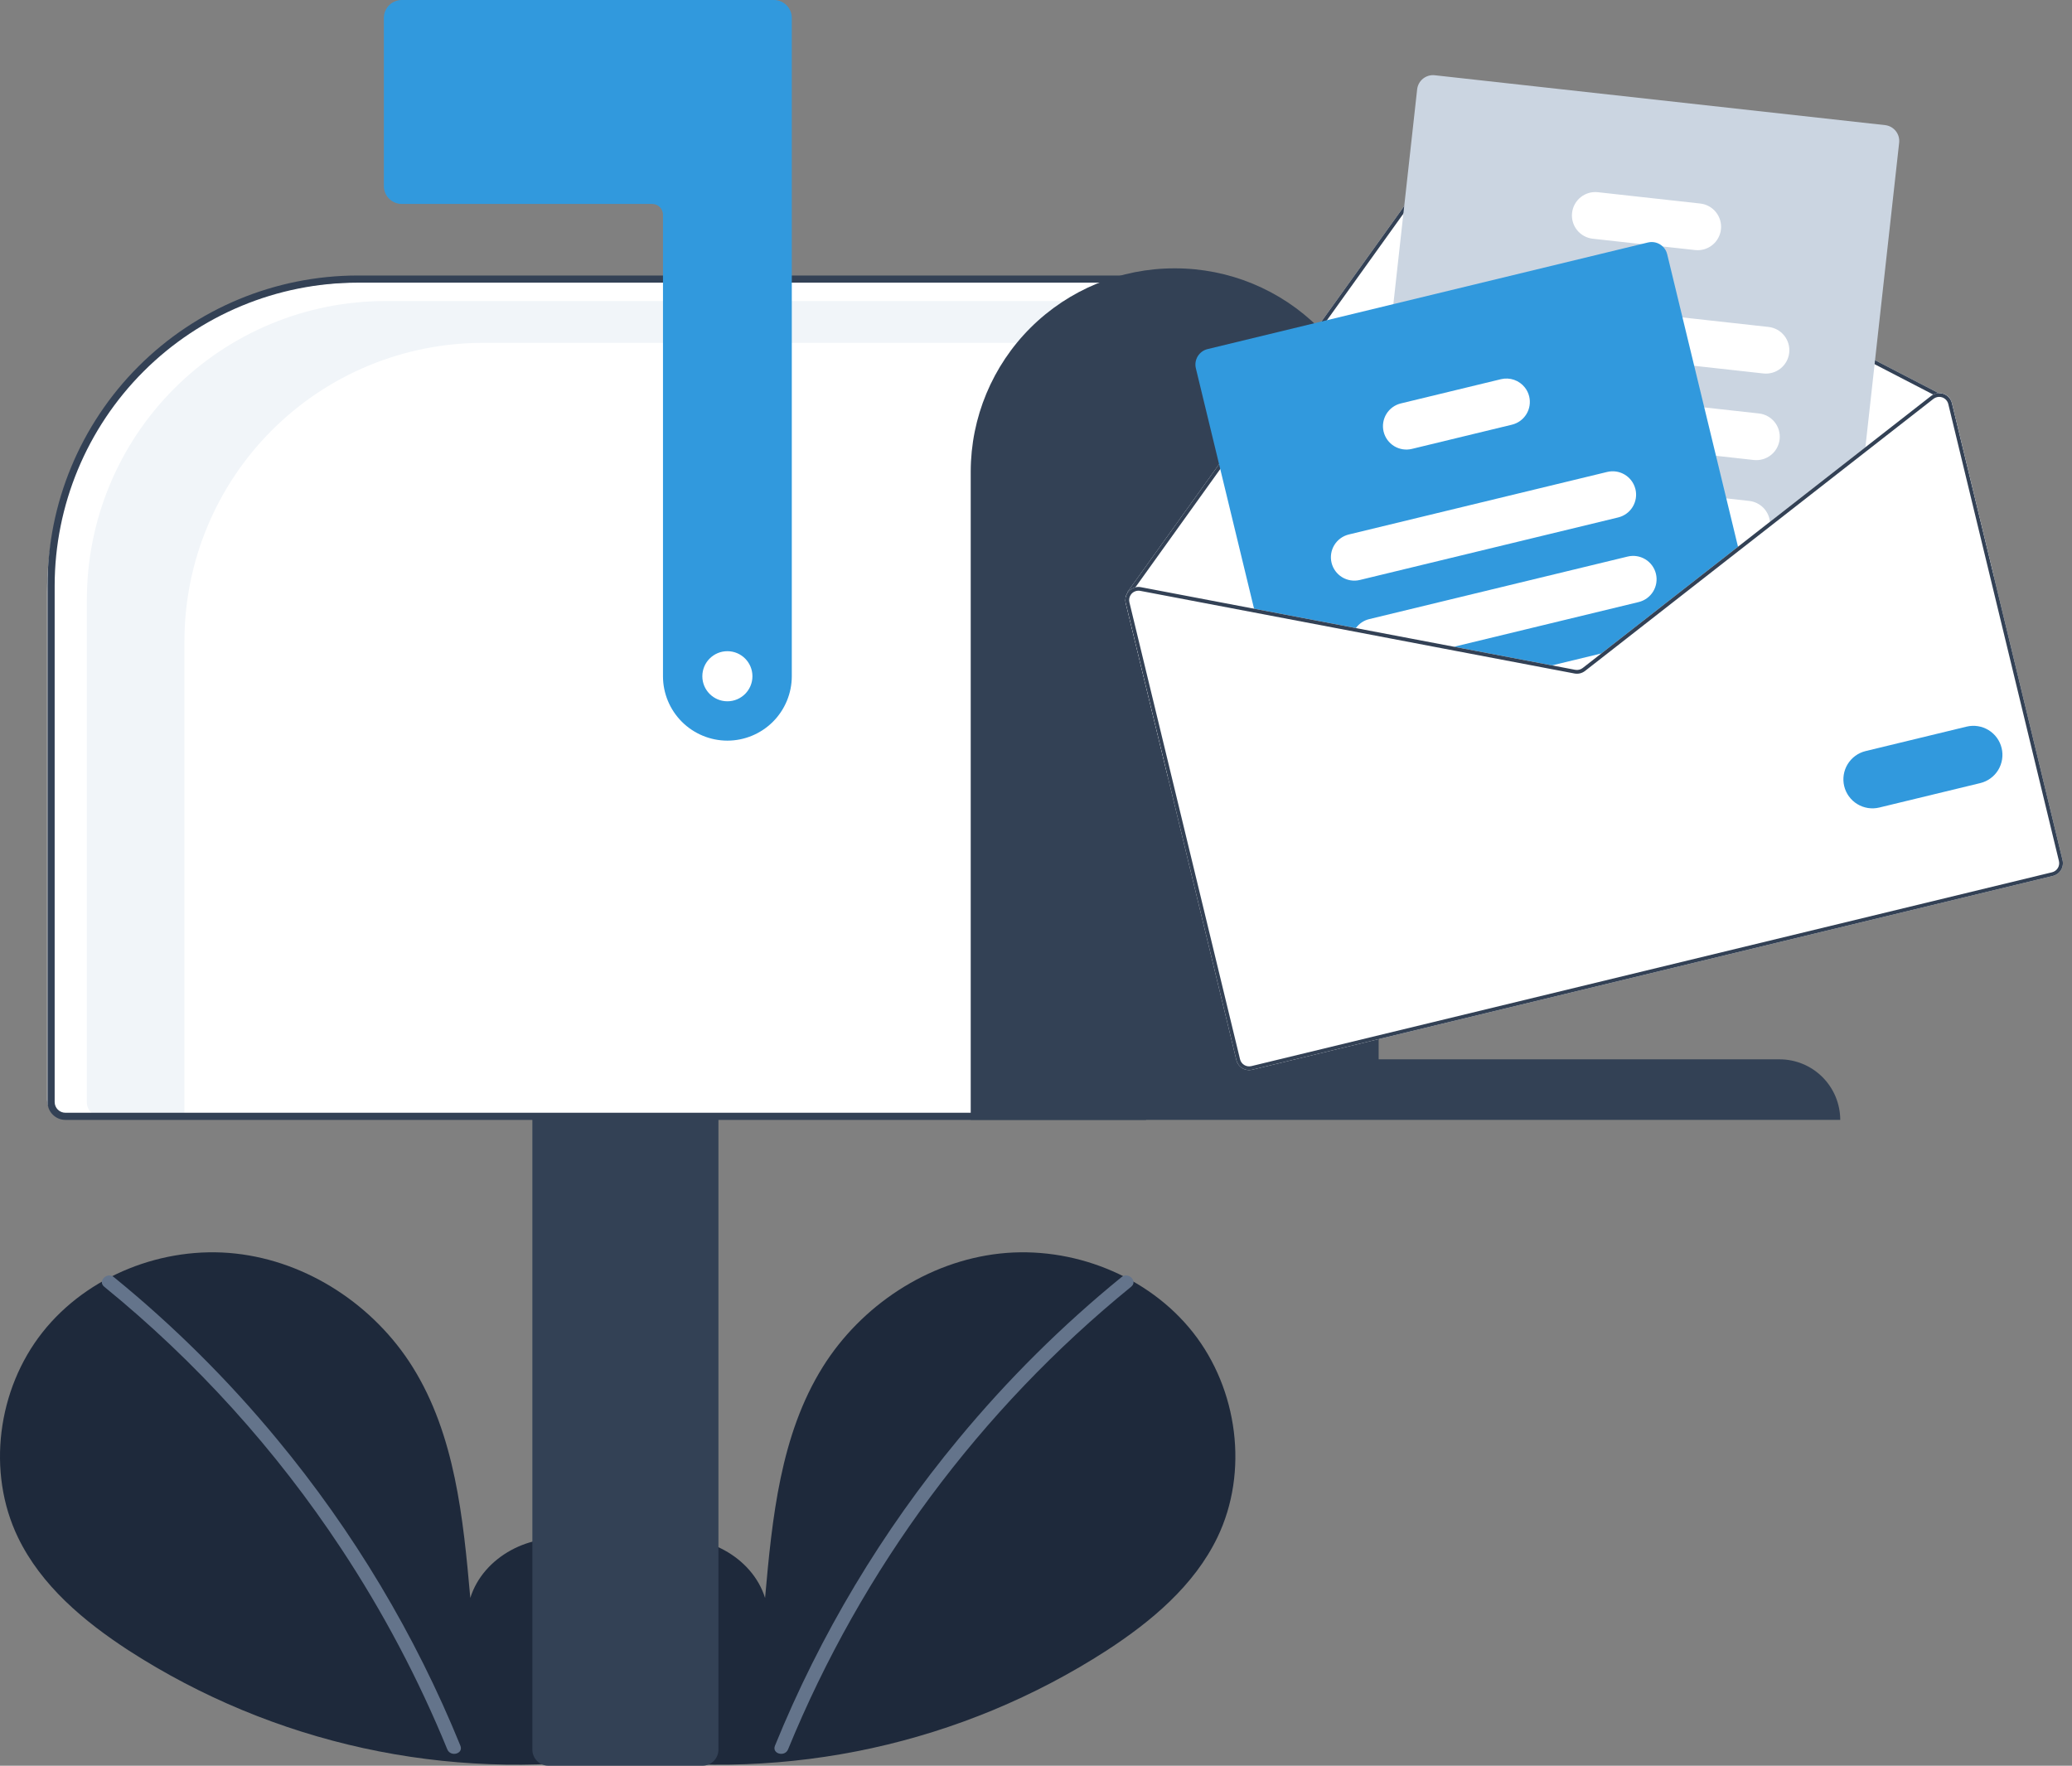 <svg width="176" height="150" viewBox="0 0 176 150" fill="none" xmlns="http://www.w3.org/2000/svg">
<rect x="0" y="0" width="176" height="150" fill="#808080" stroke="none"/>
<g clip-path="url(#clip0_5184_9115)">
<path d="M51.496 148.435C54.309 146.058 56.018 142.303 55.569 138.648C55.121 134.992 52.346 131.632 48.746 130.856C45.146 130.079 41.042 132.228 39.949 135.745C39.347 128.965 38.654 121.901 35.049 116.127C31.785 110.899 26.132 107.158 20.005 106.489C13.879 105.82 7.428 108.347 3.607 113.183C-0.214 118.019 -1.15 125.049 1.526 130.601C3.498 134.691 7.13 137.735 10.935 140.211C23.232 148.145 37.981 151.372 52.468 149.297" fill="#1E293B"/>
<path d="M9.666 108.488C14.721 112.606 19.359 117.211 23.512 122.237C30.012 130.076 35.271 138.865 39.107 148.298C39.388 148.987 38.271 149.286 37.993 148.606C35.553 142.642 32.535 136.931 28.982 131.556C23.44 123.159 16.651 115.656 8.849 109.305C8.272 108.835 9.094 108.022 9.666 108.488V108.488Z" fill="#64748B"/>
<path d="M53.439 148.435C50.627 146.058 48.918 142.303 49.366 138.648C49.814 134.992 52.589 131.632 56.189 130.856C59.789 130.079 63.893 132.228 64.987 135.745C65.588 128.965 66.282 121.901 69.886 116.127C73.15 110.899 78.803 107.158 84.93 106.489C91.057 105.82 97.508 108.347 101.329 113.183C105.15 118.019 106.085 125.049 103.409 130.601C101.438 134.691 97.806 137.735 94 140.211C81.703 148.145 66.955 151.372 52.468 149.297" fill="#1E293B"/>
<path d="M95.269 108.488C90.214 112.606 85.576 117.211 81.423 122.237C74.924 130.076 69.664 138.865 65.828 148.298C65.547 148.987 66.665 149.286 66.942 148.606C73.219 133.275 83.239 119.763 96.087 109.305C96.663 108.835 95.842 108.022 95.269 108.488V108.488Z" fill="#64748B"/>
<path d="M61.786 67.477C66.99 67.477 71.208 63.258 71.208 58.054C71.208 52.85 66.99 48.632 61.786 48.632C56.582 48.632 52.363 52.85 52.363 58.054C52.363 63.258 56.582 67.477 61.786 67.477Z" fill="#F1F5F9"/>
<path d="M4 50.3C4 35.775 15.775 24 30.3 24H97V95H5.6C4.716 95 4 94.284 4 93.4V50.3Z" fill="white"/>
<path d="M32.734 25.574H97.653V29.126H41.022C37.692 29.126 34.395 29.782 31.319 31.056C28.242 32.33 25.447 34.198 23.093 36.552C20.738 38.907 18.871 41.702 17.596 44.778C16.322 47.854 15.666 51.151 15.666 54.481V94.833H8.563C8.249 94.833 7.948 94.709 7.726 94.487C7.504 94.264 7.379 93.963 7.379 93.649V50.929C7.379 47.6 8.035 44.303 9.309 41.226C10.583 38.15 12.451 35.355 14.805 33.001C17.16 30.646 19.955 28.779 23.031 27.504C26.107 26.23 29.404 25.574 32.734 25.574Z" fill="#F1F5F9"/>
<path d="M45.221 148.632V94.681H61.026V148.632C61.026 148.995 60.882 149.342 60.625 149.599C60.369 149.855 60.021 149.999 59.658 150H46.589C46.226 149.999 45.878 149.855 45.622 149.599C45.365 149.342 45.221 148.995 45.221 148.632Z" fill="#334155"/>
<path d="M4.035 93.617V49.746C4.043 42.763 6.821 36.067 11.759 31.128C16.698 26.19 23.393 23.412 30.377 23.404H97.348V95.137H5.555C5.152 95.136 4.766 94.976 4.481 94.691C4.196 94.406 4.036 94.02 4.035 93.617ZM96.74 24.012H30.377C23.554 24.02 17.013 26.734 12.189 31.558C7.365 36.383 4.651 42.924 4.643 49.746V93.617C4.643 93.859 4.739 94.091 4.91 94.261C5.081 94.433 5.313 94.529 5.555 94.529H96.74V24.012Z" fill="#334155"/>
<path d="M61.786 62.918C60.335 62.916 58.945 62.339 57.919 61.314C56.893 60.288 56.316 58.897 56.315 57.447V18.237C56.314 17.995 56.218 17.764 56.047 17.593C55.876 17.422 55.645 17.326 55.403 17.325H34.126C33.723 17.325 33.337 17.165 33.052 16.88C32.767 16.595 32.607 16.208 32.606 15.806V1.52C32.607 1.117 32.767 0.731 33.052 0.446C33.337 0.161 33.723 0 34.126 0H65.737C66.14 0 66.526 0.161 66.811 0.446C67.096 0.731 67.256 1.117 67.257 1.52V57.447C67.255 58.897 66.678 60.288 65.653 61.314C64.627 62.339 63.236 62.916 61.786 62.918Z" fill="#3199DD"/>
<path d="M99.78 22.796C104.366 22.786 108.767 24.599 112.016 27.834C115.265 31.07 117.096 35.463 117.106 40.049V89.991H151.148C152.516 89.988 153.828 90.528 154.797 91.493C155.766 92.458 156.312 93.769 156.315 95.136H82.455V40.049C82.465 35.463 84.295 31.07 87.544 27.834C90.794 24.599 95.195 22.786 99.78 22.796Z" fill="#334155"/>
<path d="M95.623 51.237L99.211 66.056L169.387 49.068L165.8 34.248C165.756 34.067 165.668 33.9 165.543 33.762C165.417 33.624 165.259 33.52 165.083 33.459C164.953 33.414 164.815 33.393 164.678 33.398L124.113 12.395C123.875 12.274 123.602 12.241 123.342 12.303C123.083 12.366 122.854 12.519 122.697 12.735L103.147 39.998L95.777 50.278C95.764 50.296 95.754 50.317 95.75 50.339C95.745 50.361 95.745 50.383 95.75 50.405C95.6 50.655 95.554 50.954 95.623 51.237Z" fill="white"/>
<path d="M95.75 50.405C95.753 50.425 95.761 50.443 95.771 50.459C95.782 50.476 95.796 50.49 95.812 50.501C95.831 50.514 95.852 50.523 95.875 50.528C95.897 50.532 95.921 50.532 95.943 50.527C95.98 50.517 96.012 50.495 96.034 50.464L96.059 50.429L96.443 49.892L103.412 40.177L122.957 12.921C123.068 12.766 123.232 12.657 123.417 12.612C123.602 12.568 123.797 12.591 123.966 12.679L164.217 33.52L164.579 33.707C164.593 33.713 164.608 33.718 164.623 33.723C164.651 33.718 164.678 33.715 164.706 33.715C164.744 33.702 164.775 33.676 164.794 33.64C164.804 33.622 164.81 33.602 164.812 33.581C164.814 33.56 164.812 33.539 164.805 33.519C164.799 33.499 164.789 33.48 164.776 33.464C164.762 33.448 164.746 33.435 164.727 33.425L164.678 33.398L124.112 12.395C123.875 12.274 123.602 12.241 123.342 12.303C123.082 12.366 122.854 12.519 122.697 12.735L103.147 39.998L95.777 50.278C95.763 50.296 95.754 50.317 95.749 50.339C95.745 50.361 95.745 50.383 95.75 50.405Z" fill="#334155"/>
<path d="M116.826 51.916L118.388 52.09L129.981 53.374L137.667 54.225L138.121 54.275L147.711 46.785L148.079 46.498L150.344 44.729L158.403 38.435L158.451 37.993L161.318 12.122C161.357 11.766 161.253 11.409 161.029 11.129C160.805 10.849 160.479 10.669 160.123 10.629L121.869 6.392C121.513 6.353 121.156 6.457 120.876 6.681C120.596 6.904 120.417 7.23 120.376 7.586L118.355 25.835L117.234 35.952L116.231 45.003L115.766 49.206L115.63 50.424C115.591 50.78 115.695 51.138 115.92 51.417C116.144 51.697 116.47 51.877 116.826 51.916Z" fill="#CBD5E1"/>
<path d="M127.338 29.24L143.908 31.075L149.785 31.726C150.044 31.754 150.307 31.732 150.557 31.659C150.808 31.586 151.042 31.465 151.246 31.302C151.449 31.139 151.619 30.937 151.745 30.708C151.871 30.48 151.95 30.228 151.979 29.969C152.008 29.709 151.985 29.447 151.912 29.196C151.84 28.945 151.718 28.712 151.555 28.508C151.392 28.304 151.19 28.134 150.962 28.008C150.733 27.883 150.482 27.803 150.222 27.774L142.913 26.965L127.777 25.286C127.252 25.229 126.727 25.381 126.315 25.711C125.904 26.04 125.64 26.52 125.581 27.044C125.523 27.568 125.676 28.093 126.005 28.505C126.334 28.917 126.814 29.181 127.338 29.24Z" fill="white"/>
<path d="M126.395 36.569C126.437 36.577 126.48 36.585 126.524 36.589L145.759 38.72L148.971 39.077C149.495 39.134 150.021 38.982 150.432 38.652C150.844 38.322 151.108 37.843 151.166 37.319C151.224 36.794 151.071 36.269 150.742 35.857C150.412 35.445 149.932 35.182 149.408 35.124L144.764 34.61L129.527 32.921L126.963 32.637C126.45 32.58 125.935 32.724 125.527 33.04C125.119 33.356 124.849 33.818 124.775 34.328C124.702 34.839 124.829 35.358 125.131 35.777C125.434 36.195 125.887 36.479 126.395 36.569V36.569Z" fill="white"/>
<path d="M124.218 43.07C124.375 43.331 124.591 43.553 124.848 43.718C125.106 43.883 125.397 43.986 125.701 44.02L133.585 44.893L147.627 46.448L147.63 46.448L148.079 46.498L150.344 44.729C150.358 44.594 150.358 44.459 150.344 44.324C150.297 43.873 150.096 43.452 149.776 43.13C149.456 42.808 149.036 42.605 148.585 42.554L146.635 42.337L138.897 41.481L133.33 40.864L126.138 40.067C125.77 40.026 125.397 40.089 125.062 40.249C124.728 40.409 124.445 40.659 124.245 40.971C124.045 41.284 123.937 41.646 123.932 42.017C123.927 42.387 124.026 42.752 124.218 43.07L124.218 43.07Z" fill="white"/>
<path d="M135.291 20.279L139.414 20.736L141.235 20.938L143.986 21.243C144.51 21.301 145.036 21.148 145.447 20.818C145.859 20.489 146.123 20.009 146.181 19.485C146.239 18.961 146.086 18.435 145.756 18.023C145.427 17.612 144.947 17.348 144.423 17.29L135.73 16.328C135.206 16.269 134.68 16.422 134.269 16.751C133.857 17.08 133.593 17.56 133.535 18.084C133.476 18.608 133.629 19.134 133.958 19.545C134.287 19.957 134.767 20.221 135.291 20.279V20.279Z" fill="white"/>
<path d="M101.579 31.287L106.605 52.051L114.995 53.646L122.755 55.123L131.082 56.708L133.742 57.214C133.898 57.243 134.058 57.239 134.212 57.202C134.366 57.165 134.51 57.095 134.636 56.998L136.77 55.331L138.121 54.275L147.712 46.785L141.614 21.595C141.554 21.344 141.422 21.116 141.236 20.939C141.072 20.781 140.871 20.668 140.652 20.608C140.433 20.549 140.202 20.546 139.982 20.599L102.575 29.655C102.226 29.739 101.926 29.959 101.739 30.265C101.552 30.571 101.495 30.938 101.579 31.287Z" fill="#3199DD"/>
<path d="M113.104 47.805C113.229 48.317 113.551 48.759 114.001 49.034C114.451 49.308 114.992 49.393 115.504 49.27L137.454 43.956C137.966 43.831 138.408 43.509 138.682 43.059C138.957 42.609 139.042 42.069 138.918 41.556C138.913 41.531 138.906 41.506 138.897 41.481C138.757 40.987 138.431 40.566 137.987 40.307C137.544 40.048 137.018 39.971 136.518 40.092L114.569 45.405C114.057 45.53 113.615 45.852 113.34 46.302C113.066 46.752 112.981 47.293 113.104 47.805Z" fill="white"/>
<path d="M114.994 53.646L122.755 55.123L139.194 51.144C139.706 51.02 140.148 50.697 140.423 50.247C140.698 49.797 140.782 49.256 140.658 48.744C140.534 48.231 140.212 47.789 139.761 47.515C139.311 47.24 138.771 47.155 138.258 47.279L116.309 52.593C115.85 52.703 115.446 52.974 115.17 53.356C115.103 53.448 115.044 53.545 114.994 53.646Z" fill="white"/>
<path d="M131.081 56.707L133.742 57.213C133.897 57.243 134.058 57.239 134.212 57.202C134.366 57.164 134.51 57.094 134.635 56.997L136.769 55.33L131.081 56.707Z" fill="white"/>
<path d="M117.527 36.671C117.652 37.183 117.975 37.625 118.424 37.899C118.874 38.174 119.415 38.259 119.927 38.135L128.429 36.077C128.941 35.952 129.383 35.63 129.657 35.18C129.932 34.73 130.017 34.19 129.893 33.677C129.827 33.402 129.702 33.144 129.527 32.921C129.292 32.62 128.975 32.394 128.615 32.268C128.254 32.142 127.865 32.123 127.494 32.213L118.992 34.271C118.479 34.395 118.037 34.717 117.763 35.167C117.488 35.617 117.403 36.158 117.527 36.671V36.671Z" fill="white"/>
<path d="M122.755 55.123L131.082 56.708L133.742 57.214C133.898 57.243 134.058 57.239 134.212 57.202C134.366 57.164 134.51 57.095 134.635 56.998L136.771 55.331L136.021 55.512L134.439 56.746C134.35 56.816 134.247 56.865 134.137 56.892C134.027 56.919 133.913 56.922 133.801 56.901L131.832 56.526L123.504 54.942L122.755 55.123ZM147.629 46.449L147.71 46.783L148.08 46.496L147.629 46.449ZM122.755 55.123L131.082 56.708L133.742 57.214C133.898 57.243 134.058 57.239 134.212 57.202C134.366 57.164 134.51 57.095 134.635 56.998L136.771 55.331L136.021 55.512L134.439 56.746C134.35 56.816 134.247 56.865 134.137 56.892C134.027 56.919 133.913 56.922 133.801 56.901L131.832 56.526L123.504 54.942L122.755 55.123ZM122.755 55.123L131.082 56.708L133.742 57.214C133.898 57.243 134.058 57.239 134.212 57.202C134.366 57.164 134.51 57.095 134.635 56.998L136.771 55.331L136.021 55.512L134.439 56.746C134.35 56.816 134.247 56.865 134.137 56.892C134.027 56.919 133.913 56.922 133.801 56.901L131.832 56.526L123.504 54.942L122.755 55.123ZM95.623 51.236L105.02 90.054C105.09 90.341 105.27 90.588 105.522 90.742C105.774 90.896 106.077 90.944 106.364 90.874L174.377 74.41C174.663 74.34 174.911 74.159 175.065 73.907C175.218 73.656 175.266 73.353 175.197 73.066L165.8 34.248C165.756 34.067 165.668 33.9 165.543 33.762C165.417 33.624 165.259 33.52 165.083 33.459C164.953 33.414 164.815 33.393 164.678 33.398C164.517 33.403 164.36 33.444 164.217 33.519C164.152 33.55 164.09 33.589 164.033 33.634L158.451 37.993L150.345 44.325L147.629 46.446L147.629 46.449L147.627 46.449L137.668 54.224L136.022 55.512L134.439 56.746C134.35 56.816 134.247 56.865 134.137 56.892C134.027 56.919 133.913 56.922 133.801 56.901L131.832 56.526L123.504 54.942L115.169 53.356L96.914 49.882C96.758 49.851 96.597 49.855 96.443 49.892C96.236 49.943 96.047 50.052 95.9 50.207C95.843 50.268 95.793 50.334 95.75 50.405C95.6 50.655 95.554 50.953 95.623 51.236ZM122.755 55.123L131.082 56.708L133.742 57.214C133.898 57.243 134.058 57.239 134.212 57.202C134.366 57.164 134.51 57.095 134.635 56.998L136.771 55.331L136.021 55.512L134.439 56.746C134.35 56.816 134.247 56.865 134.137 56.892C134.027 56.919 133.913 56.922 133.801 56.901L131.832 56.526L123.504 54.942L122.755 55.123ZM122.755 55.123L131.082 56.708L133.742 57.214C133.898 57.243 134.058 57.239 134.212 57.202C134.366 57.164 134.51 57.095 134.635 56.998L136.771 55.331L136.021 55.512L134.439 56.746C134.35 56.816 134.247 56.865 134.137 56.892C134.027 56.919 133.913 56.922 133.801 56.901L131.832 56.526L123.504 54.942L122.755 55.123ZM122.755 55.123L131.082 56.708L133.742 57.214C133.898 57.243 134.058 57.239 134.212 57.202C134.366 57.164 134.51 57.095 134.635 56.998L136.771 55.331L136.021 55.512L134.439 56.746C134.35 56.816 134.247 56.865 134.137 56.892C134.027 56.919 133.913 56.922 133.801 56.901L131.832 56.526L123.504 54.942L122.755 55.123Z" fill="white"/>
<path d="M122.755 55.123L131.082 56.708L133.742 57.214C133.898 57.243 134.058 57.239 134.212 57.202C134.366 57.164 134.51 57.095 134.635 56.998L136.771 55.331L136.021 55.512L134.439 56.746C134.35 56.816 134.247 56.865 134.137 56.892C134.027 56.919 133.913 56.922 133.801 56.901L131.832 56.526L123.504 54.941L122.755 55.123ZM147.629 46.449L147.71 46.783L148.08 46.496L147.629 46.449ZM122.755 55.123L131.082 56.708L133.742 57.214C133.898 57.243 134.058 57.239 134.212 57.202C134.366 57.164 134.51 57.095 134.635 56.998L136.771 55.331L136.021 55.512L134.439 56.746C134.35 56.816 134.247 56.865 134.137 56.892C134.027 56.919 133.913 56.922 133.801 56.901L131.832 56.526L123.504 54.941L122.755 55.123ZM122.755 55.123L131.082 56.708L133.742 57.214C133.898 57.243 134.058 57.239 134.212 57.202C134.366 57.164 134.51 57.095 134.635 56.998L136.771 55.331L136.021 55.512L134.439 56.746C134.35 56.816 134.247 56.865 134.137 56.892C134.027 56.919 133.913 56.922 133.801 56.901L131.832 56.526L123.504 54.941L122.755 55.123ZM96.059 50.429L96.101 50.46C96.108 50.449 96.12 50.438 96.129 50.427C96.221 50.331 96.335 50.259 96.462 50.219C96.588 50.178 96.723 50.169 96.854 50.193L114.995 53.644L122.755 55.123L131.082 56.708L133.742 57.214C133.898 57.243 134.058 57.239 134.212 57.202C134.366 57.164 134.51 57.095 134.635 56.998L136.771 55.331L136.021 55.512L134.439 56.746C134.35 56.816 134.247 56.865 134.137 56.892C134.027 56.919 133.913 56.922 133.801 56.901L131.832 56.526L123.504 54.941L115.169 53.356L96.914 49.882C96.758 49.851 96.597 49.855 96.443 49.892L96.059 50.429ZM95.623 51.236L105.02 90.054C105.09 90.341 105.27 90.588 105.522 90.742C105.774 90.896 106.077 90.944 106.364 90.874L174.377 74.41C174.663 74.34 174.911 74.159 175.065 73.907C175.218 73.656 175.266 73.353 175.197 73.066L165.8 34.248C165.756 34.067 165.668 33.9 165.543 33.762C165.417 33.624 165.259 33.52 165.083 33.459C164.953 33.414 164.815 33.393 164.678 33.398C164.517 33.403 164.36 33.444 164.217 33.519C164.152 33.55 164.09 33.589 164.033 33.634L158.451 37.993L150.345 44.325L147.629 46.446L147.629 46.449L147.627 46.449L137.668 54.224L136.022 55.512L134.439 56.746C134.35 56.816 134.247 56.865 134.137 56.892C134.027 56.919 133.913 56.922 133.801 56.901L131.832 56.526L123.504 54.942L115.169 53.356L96.914 49.882C96.758 49.851 96.597 49.855 96.443 49.892C96.236 49.943 96.047 50.052 95.9 50.207C95.843 50.268 95.793 50.334 95.75 50.405C95.6 50.655 95.554 50.953 95.623 51.236ZM95.933 51.161C95.905 51.047 95.903 50.928 95.928 50.813C95.952 50.697 96.002 50.589 96.073 50.496C96.08 50.482 96.089 50.47 96.101 50.46C96.108 50.449 96.12 50.438 96.129 50.427C96.221 50.331 96.335 50.259 96.462 50.219C96.588 50.178 96.723 50.169 96.854 50.193L114.995 53.644L122.755 55.123L131.082 56.708L133.742 57.214C133.898 57.243 134.058 57.239 134.212 57.202C134.366 57.164 134.51 57.095 134.635 56.998L136.771 55.331L138.122 54.275L147.71 46.783L148.08 46.496L150.343 44.728L158.403 38.433L164.231 33.883C164.319 33.814 164.421 33.764 164.531 33.738C164.561 33.73 164.592 33.725 164.623 33.722C164.651 33.718 164.678 33.715 164.706 33.715C164.799 33.714 164.892 33.729 164.98 33.759C165.105 33.803 165.218 33.877 165.307 33.976C165.397 34.074 165.46 34.193 165.492 34.323L174.889 73.14C174.914 73.242 174.918 73.348 174.902 73.451C174.886 73.554 174.85 73.654 174.795 73.743C174.741 73.832 174.669 73.91 174.584 73.972C174.5 74.033 174.404 74.078 174.302 74.102L106.29 90.567C106.084 90.616 105.868 90.582 105.688 90.472C105.508 90.362 105.379 90.184 105.33 89.979L95.933 51.161ZM122.755 55.123L131.082 56.708L133.742 57.214C133.898 57.243 134.058 57.239 134.212 57.202C134.366 57.164 134.51 57.095 134.635 56.998L136.771 55.331L136.021 55.512L134.439 56.746C134.35 56.816 134.247 56.865 134.137 56.892C134.027 56.919 133.913 56.922 133.801 56.901L131.832 56.526L123.504 54.942L122.755 55.123ZM122.755 55.123L131.082 56.708L133.742 57.214C133.898 57.243 134.058 57.239 134.212 57.202C134.366 57.164 134.51 57.095 134.635 56.998L136.771 55.331L136.021 55.512L134.439 56.746C134.35 56.816 134.247 56.865 134.137 56.892C134.027 56.919 133.913 56.922 133.801 56.901L131.832 56.526L123.504 54.942L122.755 55.123ZM122.755 55.123L131.082 56.708L133.742 57.214C133.898 57.243 134.058 57.239 134.212 57.202C134.366 57.164 134.51 57.095 134.635 56.998L136.771 55.331L136.021 55.512L134.439 56.746C134.35 56.816 134.247 56.865 134.137 56.892C134.027 56.919 133.913 56.922 133.801 56.901L131.832 56.526L123.504 54.942L122.755 55.123Z" fill="#334155"/>
<path d="M156.65 66.784C156.497 66.147 156.602 65.477 156.943 64.918C157.283 64.36 157.832 63.959 158.468 63.804L167.052 61.726C167.687 61.575 168.356 61.682 168.913 62.023C169.47 62.364 169.869 62.912 170.022 63.546C170.176 64.181 170.072 64.851 169.733 65.409C169.394 65.967 168.847 66.368 168.213 66.523L159.629 68.601C158.993 68.755 158.322 68.649 157.763 68.308C157.205 67.968 156.804 67.419 156.65 66.784Z" fill="#3199DD"/>
<path d="M61.786 59.575C62.961 59.575 63.913 58.622 63.913 57.447C63.913 56.272 62.961 55.319 61.786 55.319C60.611 55.319 59.658 56.272 59.658 57.447C59.658 58.622 60.611 59.575 61.786 59.575Z" fill="white"/>
</g>
<defs>
<clipPath id="clip0_5184_9115">
<rect width="175.228" height="150" fill="white"/>
</clipPath>
</defs>
</svg>
